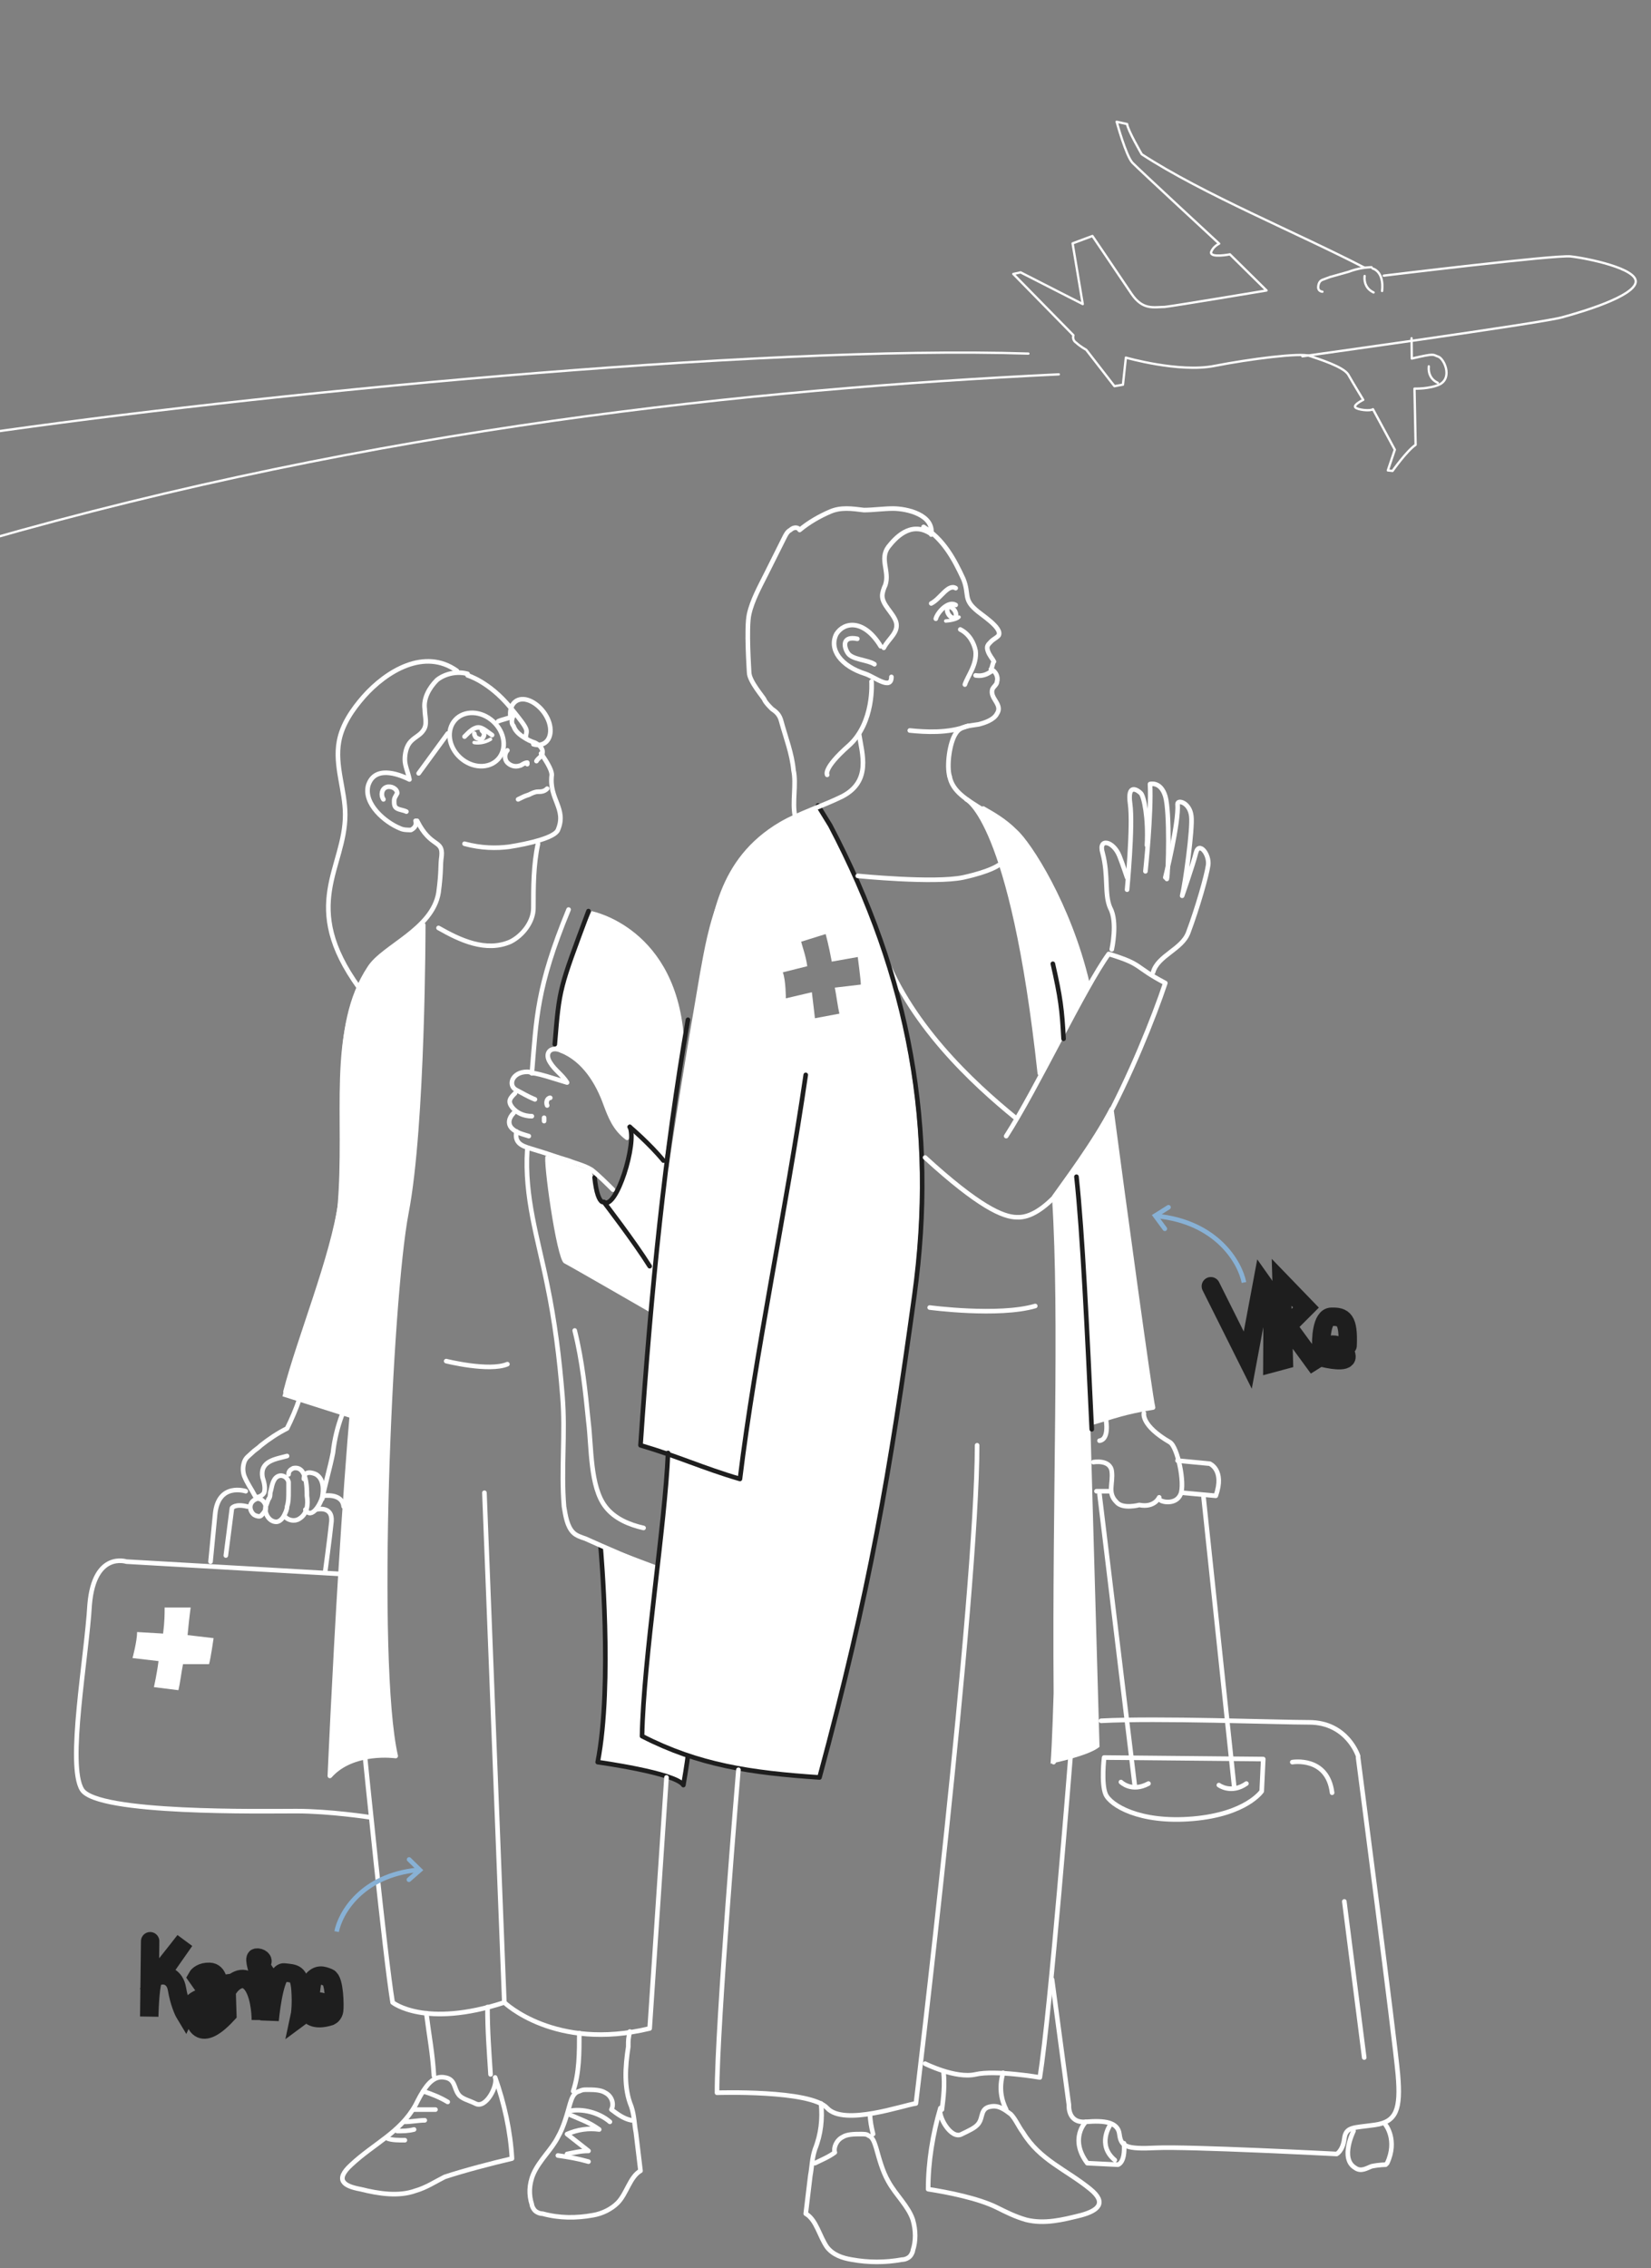 <svg width="359" height="493" viewBox="0 0 359 493" fill="none" xmlns="http://www.w3.org/2000/svg">
<rect x="0" y="0" width="359" height="493" fill="#808080" stroke="none"/>
<g id="[export] illustration_4">
<g id="Vika and Karina Arrive">
<g id="Group 381">
<path id="Vector" d="M130.607 335.714C130.607 335.714 133.416 366.144 130.089 383.112C130.089 383.112 147.057 385.441 148.72 388.102L149.718 381.448C146.391 380.45 143.397 379.119 140.07 377.123C140.403 367.142 141.676 353.675 143.007 340.367L130.607 335.714Z" fill="white"/>
<path id="Vector_2" d="M141.268 285.208L142.288 276.049L130.289 260.255L128.626 254.599C128.626 254.599 119.31 250.94 118.645 251.272C117.979 251.605 120.974 273.563 122.637 274.562C123.968 275.227 141.268 285.208 141.268 285.208Z" fill="white"/>
<path id="Vector_3" d="M91.694 201.367C91.694 201.367 91.694 244.951 88.034 263.915C84.374 282.879 81.047 361.73 85.705 382.025C85.705 382.025 76.39 380.694 71.399 386.35L76.057 308.165L61.418 303.507C64.412 291.862 71.732 274.229 73.395 262.252C75.059 242.622 71.066 224.324 79.717 211.348C81.713 208.021 88.034 205.027 92.027 200.702L91.694 201.367Z" fill="white"/>
<path id="Vector_4" d="M128.626 198.04C128.626 198.04 147.443 201.597 148.774 226.549L144.263 253.601L137.233 247.608C137.233 247.608 135.817 247.21 133.82 244.548C131.824 242.219 130.585 234.241 125.28 230.203C121.931 228.496 120.572 227.778 120.572 227.778C120.572 227.778 120.633 225.454 121.216 221.303C121.907 216.375 123.48 208.775 128.626 198.04Z" fill="white"/>
<path id="Vector_5" d="M120.64 226.985C121.638 214.675 121.638 215.007 127.96 198.04" stroke="#1E1E1E" stroke-miterlimit="10" stroke-linecap="round" stroke-linejoin="round"/>
<path id="Vector_6" d="M130.607 336.348C130.607 336.348 133.29 366.055 129.963 383.022C129.963 383.022 146.931 385.351 148.594 388.013C148.594 388.013 149.542 382.459 149.542 381.793" stroke="#1E1E1E" stroke-miterlimit="10" stroke-linecap="round" stroke-linejoin="round"/>
<g id="Group">
<path id="Vector_7" d="M146.591 255.931C144.262 251.273 137.608 245.284 137.608 245.284C137.608 245.284 137.43 248.329 136.051 254.24C134.672 260.15 132.285 261.92 132.285 261.92C132.285 261.92 141.268 273.897 143.597 278.555L146.591 255.931Z" fill="white"/>
</g>
<g id="Group_2">
<path id="Vector_8" d="M250.729 305.837C250.396 303.175 244.075 259.258 241.746 241.625L241.413 240.627C237.421 248.279 231.1 256.597 228.771 259.924V260.589C230.434 286.54 228.771 324.801 229.103 368.052C229.103 368.052 228.771 379.364 228.438 383.356C228.438 383.356 236.756 381.693 239.084 379.697L237.088 309.496C242.079 307.833 244.74 306.835 250.729 305.837Z" fill="white"/>
<path id="Vector_9" d="M225.776 233.307L225.833 234.417L236.822 214.159L236.298 212.851C232.306 195.883 223.779 183.402 220.785 180.74C216.793 177.413 210.471 174.086 210.139 173.753C210.804 174.086 220.12 180.075 225.776 233.307Z" fill="white"/>
</g>
<path id="Vector_10" d="M180.195 179.409L177.866 175.083C175.204 176.414 172.21 177.412 169.881 178.743C156.24 186.728 153.911 202.365 152.248 211.348C146.259 246.282 141.601 274.562 138.939 314.153L144.928 315.484C144.263 331.454 139.605 360.066 139.272 377.034C151.582 383.355 162.894 385.019 177.866 386.017C188.845 345.427 193.17 319.809 198.493 281.216C203.151 245.284 197.495 212.346 180.195 179.409ZM182.524 220.331L177.2 221.329C177.2 221.329 176.868 218.335 176.535 215.673L170.879 217.004C170.879 217.004 170.879 213.012 170.214 211.348L175.537 210.017C175.204 207.688 174.539 206.025 174.206 204.694L179.529 203.031C179.529 203.031 180.195 205.359 180.86 209.019L186.516 208.021C186.516 208.021 187.181 213.012 187.181 214.01L181.525 214.675C181.858 216.339 182.191 219 182.524 220.331Z" fill="white"/>
<path id="Vector_11" d="M114.653 249.941C113.987 260.255 116.982 269.238 118.978 279.219C120.641 287.204 121.639 295.189 122.305 303.507C122.97 311.491 121.972 319.476 122.638 327.461C122.97 329.457 123.303 331.786 124.634 333.117C125.299 333.783 126.297 334.115 127.295 334.448C130.955 336.111 138.607 339.438 142.267 340.769" stroke="white" stroke-miterlimit="10" stroke-linecap="round" stroke-linejoin="round"/>
<path id="Vector_12" d="M123.635 197.708C116.648 214.676 116.648 221.33 115.65 233.307" stroke="white" stroke-miterlimit="10" stroke-linecap="round" stroke-linejoin="round"/>
<path id="Vector_13" d="M124.967 289.201C126.63 295.855 127.296 302.509 127.961 309.163C128.627 314.486 128.294 323.136 131.621 327.462C133.617 330.123 136.944 331.454 139.938 332.119" stroke="white" stroke-miterlimit="10" stroke-linecap="round" stroke-linejoin="round"/>
<g id="Group_3">
<path id="Vector_14" d="M62.415 316.482C60.086 317.148 56.427 317.48 57.092 321.14C57.425 322.138 57.758 323.469 57.425 324.467C57.092 325.132 55.761 325.798 55.428 325.132C54.763 323.802 53.765 322.471 53.1 320.807C52.767 319.809 52.767 318.811 53.1 317.813C53.432 316.815 54.098 316.482 54.763 315.817C55.428 315.151 56.094 314.819 56.759 314.153C58.423 312.822 60.419 311.492 62.415 310.493C63.413 308.497 64.412 306.168 65.077 304.172" stroke="white" stroke-miterlimit="10" stroke-linecap="round" stroke-linejoin="round"/>
<path id="Vector_15" d="M58.424 325.798C58.091 326.464 58.091 326.796 57.759 327.462C57.426 328.792 58.424 330.789 60.087 330.789C60.753 330.789 61.418 330.123 61.751 329.458C62.084 328.792 62.416 328.127 62.416 327.462C62.749 326.464 62.749 325.465 62.749 324.135C62.749 323.469 62.749 322.804 62.749 322.138C62.416 320.808 60.753 320.142 59.755 321.473C59.089 322.471 59.089 323.469 58.757 324.467C58.757 324.8 58.757 325.465 58.424 325.798Z" stroke="white" stroke-miterlimit="10" stroke-linecap="round" stroke-linejoin="round"/>
<path id="Vector_16" d="M62.082 329.79C62.747 330.455 64.078 330.788 65.076 330.123C66.74 329.125 67.073 327.128 66.74 325.132C66.74 323.469 66.74 318.478 63.745 319.143C63.08 319.476 62.747 319.809 62.747 320.474" stroke="white" stroke-miterlimit="10" stroke-linecap="round" stroke-linejoin="round"/>
<path id="Vector_17" d="M66.407 328.127C67.738 330.456 69.734 326.796 70.067 325.466C70.399 323.802 70.399 321.473 68.736 320.475C68.07 320.142 66.074 319.477 66.074 321.473" stroke="white" stroke-miterlimit="10" stroke-linecap="round" stroke-linejoin="round"/>
<path id="Vector_18" d="M70.066 325.798C70.732 322.471 71.73 319.144 72.395 315.817C72.728 312.823 73.393 310.161 74.391 307.5" stroke="white" stroke-miterlimit="10" stroke-linecap="round" stroke-linejoin="round"/>
<path id="Vector_19" d="M55.095 329.125C55.428 329.458 56.426 329.79 56.759 329.458C57.091 329.125 57.424 328.792 57.757 328.127C58.09 326.796 56.759 325.465 55.761 325.798C54.097 326.463 54.097 328.127 55.095 329.125Z" stroke="white" stroke-miterlimit="10" stroke-linecap="round" stroke-linejoin="round"/>
</g>
<path id="Vector_20" d="M202.486 116.195C203.151 111.87 197.163 110.539 194.168 110.539C192.172 110.539 189.843 110.872 187.847 110.872C185.185 110.539 182.857 110.207 180.528 111.205C178.199 112.203 175.87 113.534 173.874 115.197C173.541 114.532 172.543 114.532 171.877 115.197C171.212 115.53 170.879 116.195 170.547 116.861C169.216 119.522 167.885 122.184 166.554 124.846C165.223 127.507 163.56 130.501 162.894 133.496C162.229 136.49 162.894 145.806 162.894 146.139C162.894 148.135 166.221 151.794 166.221 152.127C166.554 152.793 167.22 153.458 167.885 154.123C168.883 154.789 169.548 155.454 169.881 156.785C170.879 160.445 172.21 163.772 172.543 167.431C173.208 170.426 172.21 174.418 172.875 177.413" stroke="white" stroke-miterlimit="10" stroke-linecap="round" stroke-linejoin="round"/>
<path id="Vector_21" d="M206.478 168.762C205.813 166.433 206.478 161.443 207.809 159.447C208.807 157.783 210.803 157.783 212.8 157.45C214.13 157.118 216.127 156.452 216.792 155.121C218.123 153.125 215.128 151.794 215.794 149.798C216.127 149.133 216.792 148.8 216.792 148.135C217.125 147.137 216.459 145.806 215.461 145.473C215.794 145.14 215.794 144.142 216.127 143.81C215.794 143.144 215.128 142.479 214.796 141.481C214.463 140.483 214.796 140.15 215.461 139.484C216.127 138.819 216.459 138.819 217.125 138.154C218.123 136.49 213.132 133.496 212.134 132.498C209.473 130.169 210.803 129.171 209.473 125.844C207.476 121.519 205.147 117.193 200.822 114.532" stroke="white" stroke-miterlimit="10" stroke-linecap="round" stroke-linejoin="round"/>
<path id="Vector_22" d="M202.486 131.167C204.482 130.169 206.146 126.842 207.809 127.84" stroke="white" stroke-miterlimit="10" stroke-linecap="round" stroke-linejoin="round"/>
<path id="Vector_23" d="M191.506 140.482C187.846 134.493 183.521 135.159 181.858 137.82C180.194 141.147 182.856 144.807 188.179 146.471C190.175 147.136 193.835 150.13 193.835 147.136" stroke="white" stroke-miterlimit="10" stroke-linecap="round" stroke-linejoin="round"/>
<path id="Vector_24" d="M186.415 138.856C183.15 138.165 183.405 140.529 184.367 141.972C185.329 143.415 188.697 143.415 190.14 144.377" stroke="white" stroke-miterlimit="10" stroke-linecap="round" stroke-linejoin="round"/>
<path id="Vector_25" d="M208.807 136.823C210.803 137.821 211.801 139.817 212.134 141.481C212.466 144.475 210.47 146.804 209.805 148.8" stroke="white" stroke-miterlimit="10" stroke-linecap="round" stroke-linejoin="round"/>
<path id="Vector_26" d="M203.485 134.494C203.818 133.163 206.146 130.501 207.81 131.5" stroke="white" stroke-miterlimit="10" stroke-linecap="round" stroke-linejoin="round"/>
<path id="Vector_27" d="M212.133 146.804C214.13 147.136 215.128 146.138 215.793 145.805" stroke="white" stroke-miterlimit="10" stroke-linecap="round" stroke-linejoin="round"/>
<path id="Vector_28" d="M202.155 115.862C197.829 113.201 194.502 117.193 193.172 118.857C191.175 121.518 193.504 124.18 192.506 127.174C192.174 127.84 191.841 128.838 191.841 129.503C191.841 131.499 194.17 133.163 194.835 135.159C195.501 137.488 193.172 138.819 192.174 140.815" stroke="white" stroke-miterlimit="10" stroke-linecap="round" stroke-linejoin="round"/>
<path id="Vector_29" d="M207.636 134.24C207.999 134.007 207.972 133.316 207.576 132.698C207.179 132.079 206.563 131.766 206.199 131.999C205.836 132.232 205.863 132.923 206.259 133.542C206.656 134.16 207.272 134.473 207.636 134.24Z" stroke="white" stroke-miterlimit="10" stroke-linecap="round" stroke-linejoin="round"/>
<path id="Vector_30" d="M197.828 158.781C201.155 159.114 206.145 159.447 210.47 157.783" stroke="white" stroke-miterlimit="10" stroke-linecap="round" stroke-linejoin="round"/>
<path id="Vector_31" d="M191.507 205.36C197.163 222.328 211.802 235.636 220.785 242.956" stroke="white" stroke-miterlimit="10" stroke-linecap="round" stroke-linejoin="round"/>
<path id="Vector_32" d="M117.646 163.772C118.312 164.77 119.975 167.099 119.975 168.43C119.31 173.753 123.302 175.75 121.306 180.407C120.641 182.071 114.985 183.402 110.66 184.067C107.998 184.4 104.671 184.4 101.011 183.402" stroke="white" stroke-miterlimit="10" stroke-linecap="round" stroke-linejoin="round"/>
<path id="Vector_33" d="M101.677 146.804C101.677 146.804 106.335 148.135 110.993 153.791C115.651 159.447 114.32 158.449 114.32 160.445" stroke="white" stroke-miterlimit="10" stroke-linecap="round" stroke-linejoin="round"/>
<path id="Vector_34" d="M104.8 158.805C105.132 159.138 105.465 159.471 105.132 160.136C104.8 160.802 104.467 160.802 103.801 160.469C103.469 160.469 103.136 159.804 103.136 159.471" stroke="white" stroke-miterlimit="10" stroke-linecap="round" stroke-linejoin="round"/>
<path id="Vector_35" d="M107 159.779C106.002 159.113 105.004 158.115 104.006 158.115C103.007 158.115 102.009 159.113 101.344 159.779L101.011 160.111" stroke="white" stroke-miterlimit="10" stroke-linecap="round" stroke-linejoin="round"/>
<path id="Vector_36" d="M111.992 155.121C111.326 155.786 110.994 157.117 111.659 157.783C111.992 158.781 112.657 159.446 113.655 160.112C114.653 160.777 115.319 161.11 116.317 161.442C116.982 161.775 117.98 162.441 117.98 163.439C117.98 164.437 116.982 164.769 116.65 165.435" stroke="white" stroke-miterlimit="10" stroke-linecap="round" stroke-linejoin="round"/>
<path id="Vector_37" d="M101.674 146.471C99.345 145.806 96.683 146.471 95.02 147.802C93.356 149.466 92.025 151.795 92.358 154.123C92.358 155.787 93.023 157.45 92.025 158.781C91.36 159.779 90.362 160.112 89.364 161.11C88.366 162.108 88.033 163.772 88.033 165.103C88.033 166.433 88.698 167.764 89.031 169.428C86.369 168.097 81.379 166.433 80.048 170.759C79.05 174.751 83.708 178.743 87.035 180.074C87.7 180.407 88.698 180.407 89.364 180.407C90.029 180.074 90.695 179.409 90.362 178.411" stroke="white" stroke-miterlimit="10" stroke-linecap="round" stroke-linejoin="round"/>
<path id="Vector_38" d="M114.652 166.1V165.767C113.986 165.767 113.321 166.433 112.988 166.433C111.99 166.765 110.992 166.433 110.327 165.767C109.661 165.102 109.661 163.771 110.327 163.106" stroke="white" stroke-miterlimit="10" stroke-linecap="round" stroke-linejoin="round"/>
<path id="Vector_39" d="M90.696 178.411C93.69 184.399 96.352 182.403 96.019 186.063C95.686 188.392 96.019 189.057 95.354 194.048C94.023 202.033 83.376 205.692 80.382 210.35C71.732 223.326 75.724 241.624 74.061 261.254C72.397 273.231 65.078 290.864 62.084 302.509L76.722 307.167" stroke="white" stroke-miterlimit="10" stroke-linecap="round" stroke-linejoin="round"/>
<path id="Vector_40" d="M116.981 183.401C115.983 188.059 115.983 192.717 115.983 197.374C115.983 200.369 113.654 203.363 110.993 204.694C105.669 207.023 100.013 204.361 95.356 201.7" stroke="white" stroke-miterlimit="10" stroke-linecap="round" stroke-linejoin="round"/>
<path id="Vector_41" d="M112.657 173.752C113.988 173.087 113.988 173.087 114.986 172.754C115.651 172.422 116.316 172.089 116.982 172.089C117.647 172.089 118.313 172.089 118.978 171.424" stroke="white" stroke-miterlimit="10" stroke-linecap="round" stroke-linejoin="round"/>
<path id="Vector_42" d="M108.308 165.013C110.293 162.845 109.815 159.176 107.241 156.818C104.666 154.461 100.969 154.307 98.984 156.475C96.999 158.643 97.476 162.312 100.051 164.67C102.626 167.028 106.323 167.181 108.308 165.013Z" stroke="white" stroke-miterlimit="10" stroke-linecap="round" stroke-linejoin="round"/>
<path id="Vector_43" d="M110.993 155.787C110.66 153.125 112.324 151.462 114.653 152.127C116.982 152.793 119.311 155.454 119.643 158.116C119.976 160.777 118.313 162.441 115.984 161.776" stroke="white" stroke-miterlimit="10" stroke-linecap="round" stroke-linejoin="round"/>
<path id="Vector_44" d="M83.376 173.753C82.711 172.754 83.043 171.424 84.041 171.091C85.04 170.758 86.37 171.424 86.37 172.422C86.038 173.087 85.705 173.42 85.705 174.085C85.705 174.751 85.705 175.416 86.37 175.749C87.036 176.081 87.701 176.081 88.367 176.414" stroke="white" stroke-miterlimit="10" stroke-linecap="round" stroke-linejoin="round"/>
<path id="Vector_45" d="M108.332 156.785C108.997 156.452 110.66 156.119 111.326 155.787" stroke="white" stroke-miterlimit="10" stroke-linecap="round" stroke-linejoin="round"/>
<path id="Vector_46" d="M99.346 145.805C92.359 140.815 84.041 145.805 79.051 151.461C76.722 154.123 74.393 157.45 73.727 161.11C72.729 166.433 75.058 171.756 75.058 177.079C75.058 188.724 65.077 196.709 78.053 214.675" stroke="white" stroke-miterlimit="10" stroke-linecap="round" stroke-linejoin="round"/>
<path id="Vector_47" d="M119.643 238.63C118.978 238.63 118.645 239.629 118.978 240.294" stroke="white" stroke-miterlimit="10" stroke-linecap="round" stroke-linejoin="round"/>
<path id="Vector_48" d="M118.313 242.955C118.313 243.287 118.313 243.62 118.313 243.62C118.313 243.953 118.313 242.955 118.313 242.955Z" stroke="white" stroke-miterlimit="10" stroke-linecap="round" stroke-linejoin="round"/>
<path id="Vector_49" d="M130.955 261.254C130.289 260.921 129.624 259.257 129.291 255.93" stroke="#1E1E1E" stroke-miterlimit="10" stroke-linecap="round" stroke-linejoin="round"/>
<path id="Vector_50" d="M218.123 450.562C217.125 453.889 217.79 456.55 218.789 458.546" stroke="white" stroke-miterlimit="10" stroke-linecap="round" stroke-linejoin="round"/>
<path id="Vector_51" d="M205.148 450.229C205.481 453.223 205.148 455.884 204.815 458.546" stroke="white" stroke-miterlimit="10" stroke-linecap="round" stroke-linejoin="round"/>
<path id="Vector_52" d="M201.821 475.847C201.821 469.858 202.819 463.87 204.482 458.214C203.817 459.877 206.811 465.201 209.14 463.87C210.471 463.204 212.135 462.539 212.8 461.541C213.798 460.21 213.133 458.214 215.462 457.881C217.125 457.548 218.456 458.547 219.787 459.545C220.785 460.543 221.45 462.206 222.448 463.537C226.108 469.526 231.764 471.522 237.087 475.847C240.747 478.841 238.751 480.505 235.091 481.503C231.099 482.501 227.106 483.499 223.114 482.501C220.785 481.836 218.789 480.838 216.792 479.84C212.8 477.843 206.146 476.513 201.821 475.847Z" stroke="white" stroke-miterlimit="10" stroke-linecap="round" stroke-linejoin="round"/>
<path id="Vector_53" d="M189.177 459.544C189.177 460.875 189.51 462.539 189.843 463.87" stroke="white" stroke-miterlimit="10" stroke-linecap="round" stroke-linejoin="round"/>
<path id="Vector_54" d="M178.532 457.216C178.864 460.543 178.532 463.87 177.201 467.197C176.535 469.193 176.535 471.189 176.203 472.853C175.87 475.515 175.537 478.509 175.205 481.17C177.534 482.501 178.199 486.161 179.862 488.49C181.193 490.153 183.189 490.819 185.186 491.152C188.845 491.817 192.505 491.817 196.165 491.152C196.83 491.152 197.496 490.819 197.828 490.486C198.161 490.153 198.494 489.488 198.494 489.155C199.159 487.159 199.159 484.83 198.494 482.501C197.496 479.507 194.834 477.178 193.171 474.184C191.84 471.855 191.174 469.193 190.509 466.864C190.176 465.866 189.844 464.535 188.845 464.203C188.513 463.87 187.847 463.87 187.182 463.87C185.851 463.87 184.188 463.87 183.189 464.535C181.859 465.201 181.193 466.864 181.526 467.862C180.195 468.86 178.532 469.526 177.201 470.191" stroke="white" stroke-miterlimit="10" stroke-linecap="round" stroke-linejoin="round"/>
<path id="Vector_55" d="M92.694 437.586C93.36 442.909 94.025 445.903 94.358 451.227" stroke="white" stroke-miterlimit="10" stroke-linecap="round" stroke-linejoin="round"/>
<path id="Vector_56" d="M106.001 436.255C106.001 441.578 106.334 445.571 106.667 450.894" stroke="white" stroke-miterlimit="10" stroke-linecap="round" stroke-linejoin="round"/>
<path id="Vector_57" d="M111.323 469.193C110.99 463.204 109.659 457.216 107.663 451.56C108.328 453.223 105.667 458.546 103.338 457.216C102.007 456.55 100.344 456.217 99.678 455.219C98.68 453.889 99.013 451.892 96.684 451.56C95.02 451.227 93.689 452.225 92.691 453.556C91.693 454.887 91.028 456.217 90.362 457.548C87.035 463.537 81.379 465.866 76.389 470.524C72.729 473.851 74.725 475.182 78.385 475.847C82.378 476.845 86.703 477.51 90.362 476.18C92.691 475.514 94.688 474.183 96.684 473.185C100.676 471.854 106.998 470.191 111.323 469.193Z" stroke="white" stroke-miterlimit="10" stroke-linecap="round" stroke-linejoin="round"/>
<path id="Vector_58" d="M84.376 464.868C85.375 465.2 86.705 465.2 88.036 465.2" stroke="white" stroke-miterlimit="10" stroke-linecap="round" stroke-linejoin="round"/>
<path id="Vector_59" d="M86.374 463.204C87.704 463.204 88.703 463.204 90.033 462.872" stroke="white" stroke-miterlimit="10" stroke-linecap="round" stroke-linejoin="round"/>
<path id="Vector_60" d="M88.037 461.208C89.367 461.208 91.031 460.875 92.362 460.875" stroke="white" stroke-miterlimit="10" stroke-linecap="round" stroke-linejoin="round"/>
<path id="Vector_61" d="M90.033 458.546C91.696 458.546 93.027 458.546 94.691 458.546" stroke="white" stroke-miterlimit="10" stroke-linecap="round" stroke-linejoin="round"/>
<path id="Vector_62" d="M92.029 454.554C94.025 455.22 95.689 455.885 97.353 456.883" stroke="white" stroke-miterlimit="10" stroke-linecap="round" stroke-linejoin="round"/>
<path id="Vector_63" d="M125.964 441.911C125.964 446.236 125.964 450.561 124.633 454.554" stroke="white" stroke-miterlimit="10" stroke-linecap="round" stroke-linejoin="round"/>
<path id="Vector_64" d="M136.944 441.579C136.612 443.242 136.612 443.242 136.612 444.906C135.946 449.231 135.613 453.889 137.277 457.881C137.942 459.878 137.942 461.874 138.275 463.537C138.608 466.199 138.94 469.193 139.273 471.855C136.944 473.186 136.279 476.845 134.283 478.842C132.952 480.172 130.956 481.17 128.959 481.503C125.3 482.169 121.64 482.169 117.98 481.171C117.315 481.171 116.649 480.838 116.317 480.505C115.984 480.172 115.651 479.507 115.651 479.174C114.986 477.178 114.986 474.849 115.984 472.52C117.315 469.526 119.976 467.197 121.307 464.535C122.638 462.206 123.303 459.545 123.969 457.216C124.302 456.218 124.634 454.887 125.965 454.554C126.63 454.222 126.963 454.222 127.629 454.222C128.959 454.222 130.623 454.222 131.621 454.887C132.952 455.552 133.617 457.216 132.952 458.547C134.283 459.545 135.613 460.543 137.277 460.876" stroke="white" stroke-miterlimit="10" stroke-linecap="round" stroke-linejoin="round"/>
<path id="Vector_65" d="M123.636 458.88C126.63 458.214 130.29 459.212 132.619 461.209" stroke="white" stroke-miterlimit="10" stroke-linecap="round" stroke-linejoin="round"/>
<path id="Vector_66" d="M121.307 468.527C123.636 468.86 125.632 469.193 127.961 469.858" stroke="white" stroke-miterlimit="10" stroke-linecap="round" stroke-linejoin="round"/>
<path id="Vector_67" d="M123.303 468.195C124.967 467.862 126.298 467.529 127.961 467.529C126.298 466.198 124.967 465.2 123.303 463.87C125.632 462.871 127.961 462.539 130.29 462.871C127.961 461.208 126.63 460.875 123.636 459.544" stroke="white" stroke-miterlimit="10" stroke-linecap="round" stroke-linejoin="round"/>
<path id="Vector_68" d="M189.511 148.135C189.511 148.135 190.177 157.117 184.521 162.108C178.865 167.099 179.863 168.429 179.863 168.429" stroke="white" stroke-miterlimit="10" stroke-linecap="round" stroke-linejoin="round"/>
<path id="Vector_69" d="M145.261 315.817C144.596 331.786 139.938 360.399 139.605 377.367C151.915 383.688 163.227 385.352 178.199 386.35C189.178 345.76 193.503 320.142 198.827 281.548C203.817 245.284 197.828 212.346 180.528 179.409L177.866 175.083" stroke="#1E1E1E" stroke-miterlimit="10" stroke-linecap="round" stroke-linejoin="round"/>
<path id="Vector_70" d="M213.797 175.749C216.126 177.08 218.455 178.411 220.784 180.74C223.778 183.401 232.429 196.709 236.421 213.677" stroke="white" stroke-miterlimit="10" stroke-linecap="round" stroke-linejoin="round"/>
<path id="Vector_71" d="M206.479 168.762C207.144 172.089 210.138 173.753 213.798 176.082" stroke="white" stroke-miterlimit="10" stroke-linecap="round" stroke-linejoin="round"/>
<path id="Vector_72" d="M150.917 224.323C151.915 219.333 152.58 214.675 153.578 209.684C155.242 200.369 156.24 187.06 169.881 179.076C173.873 176.747 179.196 175.083 183.189 173.087C189.51 169.76 187.461 163.883 186.795 159.557" stroke="white" stroke-miterlimit="10" stroke-linecap="round" stroke-linejoin="round"/>
<path id="Vector_73" d="M175.205 233.639C170.88 263.249 164.226 294.191 160.899 321.472C152.914 319.144 147.258 316.482 139.273 314.153C141.602 279.885 144.596 250.607 149.587 221.662" stroke="#1E1E1E" stroke-miterlimit="10" stroke-linecap="round" stroke-linejoin="round"/>
<path id="Vector_74" d="M210.139 173.753C210.139 173.753 220.12 178.079 226.108 233.307" stroke="white" stroke-miterlimit="10" stroke-linecap="round" stroke-linejoin="round"/>
<path id="Vector_75" d="M186.516 190.388C186.516 190.388 203.151 192.051 209.472 190.72C215.461 189.39 217.124 188.059 217.124 188.059" stroke="white" stroke-miterlimit="10" stroke-linecap="round" stroke-linejoin="round"/>
<path id="Vector_76" d="M160.566 384.687C160.566 384.687 155.908 439.915 155.908 454.887C155.908 454.887 176.203 454.221 179.862 458.214C183.522 462.206 196.497 457.548 199.159 457.216C199.159 457.216 212.467 347.091 212.467 314.154" stroke="white" stroke-miterlimit="10" stroke-linecap="round" stroke-linejoin="round"/>
<path id="Vector_77" d="M232.763 382.025C232.763 382.025 228.437 436.921 226.108 451.56C226.108 451.56 216.46 449.896 212.135 450.894C207.81 451.892 201.156 448.565 201.156 448.565" stroke="white" stroke-miterlimit="10" stroke-linecap="round" stroke-linejoin="round"/>
<path id="Vector_78" d="M45.449 361.729C45.781 360.731 46.447 356.073 46.447 356.073L40.791 355.408C41.123 351.748 41.456 349.419 41.456 349.419H35.8C35.8 350.75 35.8 352.414 35.468 355.075L29.812 354.743C29.812 356.739 28.814 360.399 28.814 360.399L34.469 361.064C34.137 363.726 33.471 366.72 33.471 366.72L38.795 367.385C39.127 366.055 39.46 363.393 39.793 361.729H45.449Z" fill="white"/>
<path id="Vector_79" d="M274.684 382.358L274.351 389.344C274.351 389.344 271.024 394.335 259.379 395.333C247.735 396.331 241.413 392.339 240.415 390.01C239.417 387.681 240.083 382.025 240.083 382.025L274.684 382.358Z" stroke="white" stroke-miterlimit="10" stroke-linecap="round" stroke-linejoin="round"/>
<path id="Vector_80" d="M241.413 324.135H238.419" stroke="white" stroke-miterlimit="10" stroke-linecap="round" stroke-linejoin="round"/>
<path id="Vector_81" d="M256.051 317.48L263.038 318.146C263.038 318.146 266.365 319.476 264.369 325.132L257.049 324.467" stroke="white" stroke-miterlimit="10" stroke-linecap="round" stroke-linejoin="round"/>
<path id="Vector_82" d="M228.769 430.267C231.098 447.567 232.429 457.548 232.429 457.548C232.429 457.548 232.096 461.541 236.088 461.208C240.081 460.875 243.075 461.208 243.408 463.87C243.741 466.531 244.739 467.197 251.393 466.864C258.38 466.531 290.652 468.195 290.652 468.195C290.652 468.195 291.983 467.529 292.315 464.868C292.648 462.206 294.311 462.539 298.969 461.874C303.627 461.208 304.625 458.547 303.96 450.894C303.294 443.242 295.642 384.687 295.31 382.025" stroke="white" stroke-miterlimit="10" stroke-linecap="round" stroke-linejoin="round"/>
<path id="Vector_83" d="M281.004 383.023C281.004 383.023 288.657 381.692 289.655 389.677" stroke="white" stroke-miterlimit="10" stroke-linecap="round" stroke-linejoin="round"/>
<path id="Vector_84" d="M295.31 381.692C295.31 381.692 292.981 374.372 284.664 374.372C277.677 374.372 251.726 373.374 239.416 374.04" stroke="white" stroke-miterlimit="10" stroke-linecap="round" stroke-linejoin="round"/>
<path id="Vector_85" d="M268.363 388.346L261.708 325.465" stroke="white" stroke-miterlimit="10" stroke-linecap="round" stroke-linejoin="round"/>
<path id="Vector_86" d="M246.736 388.013L239.083 324.8" stroke="white" stroke-miterlimit="10" stroke-linecap="round" stroke-linejoin="round"/>
<path id="Vector_87" d="M292.315 413.299L296.641 447.234" stroke="white" stroke-miterlimit="10" stroke-linecap="round" stroke-linejoin="round"/>
<path id="Vector_88" d="M248.732 307.167C248.732 307.167 248.067 309.828 254.388 313.488C256.051 314.486 257.715 322.471 256.717 324.8C255.719 327.129 252.724 326.463 252.392 326.131" stroke="white" stroke-miterlimit="10" stroke-linecap="round" stroke-linejoin="round"/>
<path id="Vector_89" d="M240.414 308.165C240.414 308.165 241.412 312.822 239.083 313.155" stroke="white" stroke-miterlimit="10" stroke-linecap="round" stroke-linejoin="round"/>
<path id="Vector_90" d="M237.752 317.812C237.752 317.812 241.412 317.147 241.745 319.809C242.078 322.47 240.747 324.467 242.743 326.463C244.074 328.126 247.734 327.128 247.734 327.128C251.061 327.794 252.059 325.465 252.059 325.465" stroke="white" stroke-miterlimit="10" stroke-linecap="round" stroke-linejoin="round"/>
<path id="Vector_91" d="M236.09 461.208C236.09 461.208 232.43 464.868 236.423 470.191L243.077 470.524C243.077 470.524 244.74 470.191 244.407 465.866" stroke="white" stroke-miterlimit="10" stroke-linecap="round" stroke-linejoin="round"/>
<path id="Vector_92" d="M294.312 463.204C294.312 463.204 291.318 469.193 294.645 471.189C295.976 472.187 297.307 471.189 298.305 470.856C299.968 470.523 301.299 470.523 301.299 470.523L301.632 470.191C303.961 465.2 301.299 461.873 301.299 461.873" stroke="white" stroke-miterlimit="10" stroke-linecap="round" stroke-linejoin="round"/>
<path id="Vector_93" d="M241.412 461.873C241.412 461.873 238.418 466.198 242.41 469.525" stroke="white" stroke-miterlimit="10" stroke-linecap="round" stroke-linejoin="round"/>
<g id="Group_4">
<path id="Vector_94" d="M245.073 193.383C245.073 193.383 246.404 179.409 245.739 174.751C245.073 170.094 247.402 171.757 248.068 172.423C248.733 173.088 249.731 177.746 249.398 183.734" stroke="white" stroke-miterlimit="10" stroke-linecap="round" stroke-linejoin="round"/>
<path id="Vector_95" d="M241.746 206.358C241.746 206.358 243.077 200.369 241.413 197.375C240.083 194.381 241.081 190.388 239.75 185.398C238.752 182.071 242.079 182.736 243.41 186.063C244.075 187.726 245.073 190.721 245.073 190.721" stroke="white" stroke-miterlimit="10" stroke-linecap="round" stroke-linejoin="round"/>
<path id="Vector_96" d="M249.067 189.39C249.067 189.39 250.398 176.747 250.065 170.426C250.065 170.426 252.394 169.76 253.392 173.087C254.39 176.414 254.057 189.722 253.725 191.053" stroke="white" stroke-miterlimit="10" stroke-linecap="round" stroke-linejoin="round"/>
<path id="Vector_97" d="M253.392 190.721C253.392 190.721 256.386 178.744 256.053 174.751C256.053 173.753 258.715 174.419 259.048 177.413C259.38 180.074 257.717 192.052 257.051 194.713C257.051 194.713 259.38 188.059 260.046 185.398C260.711 182.736 263.04 185.73 262.707 188.059C262.375 190.388 260.378 197.375 258.382 202.698C257.051 206.358 251.728 207.689 250.73 211.349" stroke="white" stroke-miterlimit="10" stroke-linecap="round" stroke-linejoin="round"/>
</g>
<path id="Vector_98" d="M243.74 387.348C243.74 387.348 246.069 389.677 249.729 387.681" stroke="white" stroke-miterlimit="10" stroke-linecap="round" stroke-linejoin="round"/>
<path id="Vector_99" d="M265.035 388.013C265.035 388.013 267.696 390.009 271.023 387.68" stroke="white" stroke-miterlimit="10" stroke-linecap="round" stroke-linejoin="round"/>
<path id="Vector_100" d="M92.026 201.034C92.026 201.034 92.026 244.618 88.367 263.582C84.707 282.546 81.38 361.397 86.038 381.692C86.038 381.692 76.722 380.361 71.731 386.017C71.731 386.017 75.391 300.512 80.049 278.221" stroke="white" stroke-miterlimit="10" stroke-linecap="round" stroke-linejoin="round"/>
<path id="Vector_101" d="M136.945 244.951C136.945 244.951 141.27 248.611 144.264 252.27" stroke="#1E1E1E" stroke-miterlimit="10" stroke-linecap="round" stroke-linejoin="round"/>
<path id="Vector_102" d="M131.288 261.253C131.288 261.253 137.942 269.903 141.269 275.227" stroke="#1E1E1E" stroke-miterlimit="10" stroke-linecap="round" stroke-linejoin="round"/>
<path id="Vector_103" d="M79.383 382.025C79.383 382.025 83.708 425.276 85.372 435.257C85.372 435.257 92.359 440.913 109.659 435.257C109.659 435.257 120.638 445.904 141.266 440.913L144.926 386.35" stroke="white" stroke-miterlimit="10" stroke-linecap="round" stroke-linejoin="round"/>
<path id="Vector_104" d="M97.019 295.855C97.019 295.855 106.335 298.184 110.328 296.52" stroke="white" stroke-miterlimit="10" stroke-linecap="round" stroke-linejoin="round"/>
<path id="Vector_105" d="M109.663 435.257L105.337 324.467" stroke="white" stroke-miterlimit="10" stroke-linecap="round" stroke-linejoin="round"/>
<path id="Vector_106" d="M91.031 168.097L97.352 159.447" stroke="white" stroke-miterlimit="10" stroke-linecap="round" stroke-linejoin="round"/>
<path id="Vector_107" d="M202.153 284.21C202.153 284.21 217.124 286.206 225.109 283.877" stroke="white" stroke-miterlimit="10" stroke-linecap="round" stroke-linejoin="round"/>
<path id="Vector_108" d="M53.432 324.134C53.432 324.134 47.443 322.138 46.778 329.125C46.112 336.112 45.78 339.439 45.78 339.439" stroke="white" stroke-miterlimit="10" stroke-linecap="round" stroke-linejoin="round"/>
<path id="Vector_109" d="M49.106 338.108L50.437 327.794C50.437 327.794 51.102 326.796 53.764 327.461" stroke="white" stroke-miterlimit="10" stroke-linecap="round" stroke-linejoin="round"/>
<path id="Vector_110" d="M68.738 328.127C68.738 328.127 72.397 327.129 72.065 330.789C71.732 334.116 70.734 341.435 70.734 341.435" stroke="white" stroke-miterlimit="10" stroke-linecap="round" stroke-linejoin="round"/>
<path id="Vector_111" d="M70.401 325.132C70.401 325.132 74.394 324.467 74.727 327.461" stroke="white" stroke-miterlimit="10" stroke-linecap="round" stroke-linejoin="round"/>
<path id="Vector_112" d="M73.728 342.1L27.482 339.438C27.482 339.438 20.495 337.109 19.497 348.754C18.831 360.398 14.506 383.688 17.833 389.011C21.16 394.334 57.092 393.669 64.412 393.669C71.731 393.669 80.382 395 80.382 395" stroke="white" stroke-miterlimit="10" stroke-linecap="round" stroke-linejoin="round"/>
<path id="Vector_113" d="M241.732 241.728C244.061 259.361 250.05 303.278 250.715 305.939C244.394 306.937 242.065 307.935 237.407 309.266" stroke="white" stroke-miterlimit="10" stroke-linecap="round" stroke-linejoin="round"/>
<path id="Vector_114" d="M218.789 246.947C225.443 236.634 235.757 214.675 241.08 207.356C248.732 209.685 246.403 210.017 253.39 213.677C248.4 228.649 232.763 265.246 221.118 264.581C218.124 264.581 212.8 262.252 201.156 251.605" stroke="white" stroke-miterlimit="10" stroke-linecap="round" stroke-linejoin="round"/>
<path id="Vector_115" d="M237.396 310.671C236.398 289.378 235.4 268.085 234.069 255.775" stroke="#1E1E1E" stroke-miterlimit="10" stroke-linecap="round" stroke-linejoin="round"/>
<path id="Vector_116" d="M229.435 260.256C231.098 286.207 229.435 324.468 229.767 367.719C229.767 367.719 229.435 379.031 229.102 383.023" stroke="white" stroke-miterlimit="10" stroke-linecap="round" stroke-linejoin="round"/>
<g id="Group_5">
<path id="Vector_117" d="M121.972 228.316C119.643 227.318 118.313 228.982 119.643 230.978C120.642 232.641 122.305 233.639 123.303 235.303C118.978 233.972 117.98 233.639 116.316 233.307C115.651 233.307 115.318 232.974 114.653 232.974C111.326 232.974 110.328 235.968 112.324 236.966C113.655 237.632 114.653 238.297 116.316 238.963" stroke="white" stroke-miterlimit="10" stroke-linecap="round" stroke-linejoin="round"/>
<path id="Vector_118" d="M136.347 247.313C133.686 245.317 132.687 242.656 131.689 239.994C130.026 235.336 127.032 230.346 122.041 228.349" stroke="white" stroke-miterlimit="10" stroke-linecap="round" stroke-linejoin="round"/>
<path id="Vector_119" d="M111.991 237.632C110.993 238.63 110.327 239.295 111.325 240.626C112.323 241.957 113.987 242.622 115.65 242.622" stroke="white" stroke-miterlimit="10" stroke-linecap="round" stroke-linejoin="round"/>
<path id="Vector_120" d="M111.658 241.957C110.66 242.955 110.327 244.286 111.325 245.284C112.323 246.282 113.987 246.615 114.985 246.948" stroke="white" stroke-miterlimit="10" stroke-linecap="round" stroke-linejoin="round"/>
<path id="Vector_121" d="M112.323 245.949C111.658 248.944 114.319 249.276 116.315 249.942C118.644 250.607 121.306 251.605 123.635 252.271C125.298 252.936 126.962 253.269 128.625 254.267C129.956 255.265 132.285 257.594 133.283 258.592" stroke="white" stroke-miterlimit="10" stroke-linecap="round" stroke-linejoin="round"/>
</g>
<path id="Vector_122" d="M136.944 244.951C138.608 248.278 133.95 263.25 131.288 261.253" stroke="#1E1E1E" stroke-miterlimit="10" stroke-linecap="round" stroke-linejoin="round"/>
<path id="Vector_123" d="M231.265 225.789C230.932 219.468 230.6 216.806 228.936 209.487" stroke="#1E1E1E" stroke-miterlimit="10" stroke-linecap="round" stroke-linejoin="round"/>
<path id="Vector 67" d="M205.647 134.981C206.381 134.941 207.987 134.717 208.531 134.14" stroke="white" stroke-width="0.75" stroke-linecap="round"/>
<path id="Vector 68" d="M103.093 161.395C103.678 161.526 105.212 161.57 106.66 160.687" stroke="white" stroke-width="0.75" stroke-linecap="round"/>
</g>
<g id="Group_6">
<g id="Group 597">
<path id="Vector_124" d="M283.194 77.451C283.194 77.451 334.753 70.296 339.557 68.999C344.361 67.701 355.076 64.448 355.663 61.401C356.249 58.355 344.832 56.091 341.501 55.733C338.171 55.375 300.886 59.918 300.886 59.918" stroke="white" stroke-width="0.5" stroke-miterlimit="10" stroke-linecap="round" stroke-linejoin="round"/>
<path id="Vector_125" d="M296.668 58.169C282.188 50.652 261.586 42.218 248.268 33.531C248.268 33.531 245.205 28.278 245.086 26.97L242.808 26.465C242.808 26.465 244.855 33.941 246.254 35.387C247.654 36.834 265.096 52.961 265.096 52.961C265.096 52.961 263.732 53.592 263.338 54.845C263.201 56.126 267.437 55.286 267.437 55.286L275.403 63.139C275.403 63.139 255.612 66.453 253.251 66.718C250.918 66.726 248.503 67.503 246.043 63.869C243.583 60.236 237.547 51.295 237.547 51.295L233.228 52.904L235.438 66.098L221.927 59.204L220.334 59.551L233.413 72.877C233.413 72.877 233.047 73.874 234.017 74.497C234.959 75.375 236.185 76.025 236.185 76.025L242.33 83.942L244.178 83.622L244.812 77.73C244.812 77.73 256.375 81.047 264.052 79.54C271.729 78.033 282.764 76.628 284.758 77.36C287.009 78.121 292.022 79.696 293.138 81.371C294.226 83.302 296.43 86.907 296.43 86.907C296.43 86.907 294.242 87.968 294.7 88.535C295.157 89.103 297.975 89.406 298.542 88.948L303.297 97.752L301.776 102.253L302.801 102.363C302.801 102.363 305.859 98.027 307.817 96.683L307.574 84.478C307.574 84.478 310.932 84.579 313.119 83.519C315.874 82.001 313.981 77.911 312.728 77.517C311.475 77.123 312.298 76.693 306.982 77.936L306.938 73.525" stroke="white" stroke-width="0.5" stroke-miterlimit="10" stroke-linecap="round" stroke-linejoin="round"/>
<path id="Vector_126" d="M298.46 58.362C298.46 58.362 300.995 58.893 300.526 63.248" stroke="white" stroke-width="0.5" stroke-miterlimit="10" stroke-linecap="round" stroke-linejoin="round"/>
<path id="Vector_127" d="M310.686 79.629C310.521 81.166 311.152 82.53 312.634 83.207" stroke="white" stroke-width="0.5" stroke-miterlimit="10" stroke-linecap="round" stroke-linejoin="round"/>
<path id="Vector_128" d="M296.731 59.989C296.566 61.526 297.197 62.89 298.679 63.568" stroke="white" stroke-width="0.5" stroke-miterlimit="10" stroke-linecap="round" stroke-linejoin="round"/>
<path id="Vector_129" d="M298.232 58.078C296.411 58.141 294.819 58.488 293.199 59.092C291.863 59.466 290.527 59.841 289.191 60.215C288.652 60.417 288.112 60.618 287.572 60.819C287.032 61.02 286.721 61.505 286.638 62.273C286.555 63.042 287.04 63.353 287.553 63.408" stroke="white" stroke-width="0.5" stroke-miterlimit="10" stroke-linecap="round" stroke-linejoin="round"/>
</g>
<path id="Vector_130" d="M230.23 81.37C163.555 84.602 81.977 92.936 -3.948 117.671" stroke="white" stroke-width="0.5" stroke-miterlimit="10" stroke-linecap="round" stroke-linejoin="round"/>
<path id="Vector_131" d="M223.619 76.86C164.743 74.936 53.582 85.838 -4.602 94.354" stroke="white" stroke-width="0.5" stroke-miterlimit="10" stroke-linecap="round" stroke-linejoin="round"/>
</g>
</g>
<g id="Comment Vika">
<g id="Vika">
<path d="M263.102 280.27L263.832 279.586L270.969 293.192L274.011 279.251L274.766 279.276L271.674 295.479L271.089 296.05L263.102 280.27Z" fill="#88B1D5"/>
<path d="M276.242 286.92C276.431 286.926 276.588 286.923 276.715 286.911C276.856 286.9 276.972 286.983 277.061 287.158C277.085 287.867 277.117 288.592 277.156 289.332C277.196 290.057 277.235 290.789 277.274 291.53C277.313 292.27 277.329 293.018 277.32 293.773C277.328 294.512 277.312 295.235 277.274 295.942C277.271 296.036 277.246 296.09 277.198 296.105C277.15 296.134 277.079 296.14 276.985 296.121C276.907 296.119 276.805 296.108 276.679 296.088C276.569 296.084 276.443 296.096 276.301 296.123L276.242 286.92ZM275.011 282.657C275.014 282.547 275.026 282.43 275.046 282.304C275.066 282.164 275.102 282.039 275.152 281.93C275.219 281.822 275.292 281.73 275.373 281.654C275.47 281.579 275.581 281.543 275.707 281.547C275.896 281.553 276.084 281.567 276.272 281.589C276.46 281.611 276.64 281.656 276.81 281.724C276.982 281.777 277.12 281.868 277.226 281.997C277.333 282.11 277.382 282.277 277.375 282.497C277.363 282.874 277.211 283.207 276.919 283.497C276.627 283.771 276.276 283.901 275.868 283.888C275.554 283.878 275.33 283.753 275.196 283.512C275.062 283.257 275.001 282.971 275.011 282.657ZM276.374 282.819C276.327 282.817 276.302 282.856 276.3 282.934C276.297 283.013 276.319 283.053 276.367 283.055C276.429 283.057 276.462 283.018 276.465 282.94C276.467 282.861 276.437 282.821 276.374 282.819Z" fill="#88B1D5"/>
<path d="M278.75 295.517C278.745 295.187 278.722 294.683 278.681 294.005C278.656 293.312 278.626 292.541 278.59 291.69C278.555 290.824 278.521 289.911 278.489 288.95C278.457 287.99 278.423 287.084 278.388 286.234C278.368 285.368 278.346 284.597 278.321 283.919C278.296 283.227 278.281 282.715 278.276 282.384C278.264 282.242 278.256 281.998 278.252 281.652C278.263 281.291 278.268 280.913 278.265 280.52C278.262 280.111 278.258 279.734 278.254 279.387C278.265 279.026 278.273 278.775 278.278 278.633C278.498 278.64 278.693 278.694 278.863 278.793C279.033 278.878 279.17 279.024 279.273 279.231C279.294 279.562 279.31 280.035 279.322 280.648C279.35 281.247 279.375 281.94 279.397 282.727C279.419 283.514 279.439 284.356 279.457 285.253C279.492 286.151 279.518 287.041 279.537 287.922C279.587 287.845 279.636 287.776 279.685 287.714C279.734 287.653 279.767 287.615 279.783 287.6C279.962 287.417 280.173 287.203 280.417 286.959C280.661 286.715 280.913 286.464 281.173 286.205C281.448 285.946 281.716 285.695 281.975 285.452C282.251 285.194 282.494 284.965 282.705 284.768C282.932 284.555 283.119 284.388 283.264 284.267C283.409 284.145 283.498 284.085 283.529 284.086L284.411 284.563C284.136 284.79 283.821 285.055 283.465 285.358C283.109 285.661 282.76 285.988 282.419 286.339C282.078 286.674 281.744 287.033 281.417 287.416C281.106 287.784 280.851 288.153 280.65 288.524C280.65 288.54 280.64 288.579 280.623 288.641C280.621 288.688 280.62 288.727 280.619 288.759C280.618 288.775 280.617 288.814 280.615 288.877C280.629 288.924 280.636 288.956 280.636 288.972L285.876 295.486C285.876 295.502 285.875 295.533 285.873 295.58C285.888 295.628 285.894 295.668 285.893 295.699C285.884 295.998 285.719 296.22 285.4 296.367L279.726 289.391C279.71 289.375 279.688 289.35 279.657 289.318C279.643 289.27 279.621 289.222 279.591 289.174L279.703 293.755C279.701 293.833 279.696 293.983 279.689 294.203C279.698 294.423 279.698 294.667 279.689 294.934C279.697 295.186 279.697 295.43 279.689 295.665C279.698 295.886 279.701 296.035 279.699 296.114C279.494 296.107 279.307 296.062 279.137 295.978C278.967 295.878 278.838 295.725 278.75 295.517Z" fill="#88B1D5"/>
<path d="M286.667 294.379C286.696 293.483 286.96 292.839 287.46 292.446C287.976 292.054 288.635 291.871 289.436 291.896C289.751 291.906 290.041 291.923 290.308 291.948C290.59 291.972 290.856 292.02 291.105 292.091C291.355 292.162 291.595 292.264 291.827 292.397C292.074 292.531 292.328 292.72 292.587 292.965C292.589 292.917 292.592 292.823 292.596 292.682C292.617 292.525 292.63 292.36 292.636 292.187C292.641 292.015 292.646 291.858 292.651 291.716C292.656 291.559 292.659 291.449 292.661 291.386C292.655 291.103 292.658 290.741 292.673 290.301C292.687 289.846 292.663 289.381 292.599 288.907C292.552 288.434 292.425 287.981 292.218 287.55C292.028 287.119 291.7 286.786 291.236 286.551C290.906 286.541 290.598 286.586 290.311 286.687C290.025 286.788 289.738 286.896 289.452 287.013C289.165 287.13 288.878 287.238 288.592 287.339C288.306 287.424 287.998 287.462 287.668 287.451C287.681 287.058 287.809 286.74 288.053 286.496C288.313 286.237 288.618 286.042 288.968 285.912C289.318 285.782 289.682 285.699 290.061 285.664C290.44 285.629 290.77 285.616 291.053 285.625C291.335 285.681 291.592 285.745 291.826 285.815C292.075 285.886 292.299 286.019 292.497 286.214C292.711 286.41 292.898 286.707 293.058 287.105C293.235 287.488 293.375 288.027 293.478 288.723C293.597 289.419 293.687 290.302 293.747 291.374C293.823 292.43 293.868 293.729 293.881 295.271C293.906 295.476 293.83 295.655 293.652 295.806C293.49 295.943 293.266 296.061 292.98 296.162C292.694 296.247 292.369 296.323 292.005 296.39C291.658 296.442 291.302 296.478 290.94 296.498C290.578 296.518 290.231 296.53 289.901 296.535C289.57 296.54 289.295 296.539 289.075 296.532C288.792 296.523 288.503 296.467 288.208 296.363C287.928 296.26 287.665 296.118 287.419 295.937C287.189 295.741 287 295.514 286.851 295.258C286.718 294.986 286.657 294.693 286.667 294.379ZM289.784 292.827C288.991 293.022 288.433 293.272 288.108 293.576C287.785 293.864 287.634 294.151 287.656 294.434C287.694 294.719 287.874 294.984 288.197 295.23C288.52 295.461 288.916 295.623 289.384 295.717C289.854 295.795 290.366 295.772 290.92 295.648C291.475 295.508 292.011 295.227 292.528 294.803C292.354 294.341 292.177 293.989 291.996 293.748C291.815 293.49 291.617 293.295 291.401 293.162C291.185 293.03 290.944 292.943 290.678 292.903C290.412 292.863 290.114 292.838 289.784 292.827Z" fill="#88B1D5"/>
</g>
<path id="draw:reverse/mask" d="M263.29 279.582L271.319 295.64L274.482 278.731C275.191 279.724 276.623 282.307 276.672 284.691C276.72 287.076 276.692 293.43 276.672 296.309L279.165 295.64L278.679 278.73L283.971 284.205L279.956 288.219L285.552 295.883L287.012 294.971C288.978 295.518 292.887 296.26 292.79 294.849C292.668 293.085 289.992 290.895 287.316 293.389C287.174 291.017 287.413 286.261 289.506 286.212C292.121 286.151 293.277 286.759 293.033 292.477" stroke="#1E1E1E" stroke-width="4" stroke-linecap="round"/>
<g id="draw/arrow">
<path id="Vector 41" d="M270.49 278.764C269.664 274.497 264.704 265.632 251.478 264.311" stroke="#88B1D5"/>
<path id="Vector 303" d="M254.088 262.418L251.185 264.241L253.286 267.09" stroke="#88B1D5" stroke-linecap="round"/>
</g>
</g>
<g id="Comment Karina">
<g id="Karina">
<path d="M32.182 425.097C32.186 424.981 32.193 424.777 32.202 424.485C32.212 424.179 32.222 423.858 32.233 423.523C32.244 423.187 32.254 422.874 32.263 422.582C32.288 422.276 32.302 422.065 32.306 421.948L32.896 421.967C32.896 421.967 32.898 422.121 32.903 422.427C32.908 422.719 32.91 423.121 32.908 423.632C32.922 424.128 32.932 424.72 32.939 425.406C32.947 426.078 32.953 426.801 32.957 427.575C32.976 428.334 32.987 429.123 32.99 429.941C33.008 430.744 33.02 431.533 33.024 432.307C33.043 433.066 33.057 433.789 33.064 434.476C33.071 435.162 33.081 435.761 33.094 436.272C33.093 436.287 33.092 436.338 33.089 436.425C33.087 436.498 33.076 436.593 33.058 436.709C33.054 436.811 33.044 436.905 33.027 436.993C33.024 437.08 33.022 437.146 33.02 437.189C33.016 437.321 33.005 437.43 32.988 437.517C32.986 437.59 32.955 437.654 32.894 437.711C32.849 437.768 32.76 437.816 32.627 437.856C32.509 437.881 32.348 437.905 32.143 437.928C32.134 437.738 32.125 437.358 32.114 436.788C32.103 436.204 32.089 435.517 32.07 434.728C32.066 433.94 32.065 433.086 32.065 432.166C32.065 431.247 32.065 430.349 32.064 429.473C32.077 428.598 32.089 427.773 32.1 427C32.11 426.226 32.138 425.592 32.182 425.097ZM37.86 431.717C37.46 430.989 37.038 430.486 36.595 430.209C36.152 429.918 35.718 429.773 35.295 429.774C34.886 429.775 34.503 429.887 34.146 430.109C33.788 430.331 33.496 430.57 33.269 430.825L33.298 429.907L39.439 422.089L40.271 422.116L35.439 428.705C35.685 428.772 35.98 428.905 36.324 429.106C36.668 429.292 37.004 429.507 37.332 429.751C37.66 429.995 37.951 430.26 38.204 430.546C38.473 430.817 38.647 431.078 38.727 431.329L40.621 437.805C40.533 437.802 40.445 437.814 40.357 437.841C40.283 437.867 40.202 437.894 40.113 437.92C40.04 437.933 39.967 437.93 39.895 437.913C39.837 437.897 39.794 437.852 39.768 437.778L37.86 431.717Z" fill="#88B1D5"/>
<path d="M41.568 436.259C41.595 435.428 41.84 434.83 42.305 434.465C42.783 434.101 43.395 433.931 44.138 433.955C44.43 433.964 44.7 433.98 44.947 434.003C45.209 434.026 45.456 434.07 45.687 434.136C45.919 434.202 46.142 434.296 46.357 434.42C46.587 434.544 46.822 434.719 47.063 434.946C47.064 434.902 47.067 434.815 47.071 434.684C47.09 434.538 47.102 434.385 47.108 434.225C47.113 434.065 47.117 433.919 47.122 433.788C47.126 433.642 47.13 433.54 47.132 433.481C47.125 433.218 47.129 432.883 47.142 432.474C47.156 432.051 47.133 431.62 47.074 431.18C47.03 430.741 46.912 430.321 46.72 429.921C46.543 429.521 46.239 429.212 45.809 428.994C45.502 428.984 45.216 429.026 44.951 429.12C44.685 429.213 44.419 429.314 44.153 429.423C43.886 429.531 43.62 429.632 43.355 429.725C43.089 429.804 42.803 429.839 42.497 429.829C42.509 429.465 42.628 429.169 42.854 428.943C43.095 428.703 43.379 428.522 43.704 428.401C44.029 428.28 44.367 428.203 44.718 428.171C45.07 428.138 45.377 428.126 45.639 428.134C45.9 428.187 46.139 428.245 46.356 428.311C46.587 428.377 46.795 428.5 46.979 428.681C47.178 428.863 47.351 429.138 47.5 429.508C47.664 429.864 47.794 430.364 47.89 431.009C48 431.655 48.084 432.475 48.139 433.47C48.21 434.45 48.252 435.656 48.264 437.087C48.287 437.277 48.216 437.443 48.051 437.584C47.901 437.71 47.693 437.82 47.427 437.914C47.162 437.993 46.86 438.064 46.523 438.126C46.2 438.174 45.87 438.207 45.534 438.225C45.198 438.244 44.876 438.255 44.569 438.26C44.263 438.265 44.007 438.264 43.803 438.258C43.541 438.249 43.272 438.197 42.998 438.1C42.738 438.004 42.494 437.873 42.266 437.705C42.053 437.523 41.877 437.313 41.739 437.075C41.616 436.823 41.559 436.551 41.568 436.259ZM44.461 434.819C43.725 435 43.207 435.231 42.906 435.514C42.605 435.781 42.465 436.047 42.486 436.31C42.522 436.574 42.689 436.82 42.988 437.049C43.288 437.263 43.655 437.413 44.09 437.5C44.526 437.573 45.001 437.551 45.516 437.437C46.031 437.307 46.528 437.046 47.008 436.652C46.846 436.224 46.682 435.897 46.514 435.673C46.346 435.434 46.162 435.253 45.962 435.13C45.761 435.007 45.538 434.927 45.291 434.889C45.044 434.852 44.767 434.829 44.461 434.819Z" fill="#88B1D5"/>
<path d="M48.869 429.836C49.046 429.769 49.2 429.759 49.33 429.807C49.46 429.855 49.566 429.939 49.65 430.059C49.734 430.178 49.795 430.319 49.834 430.48C49.873 430.628 49.904 430.775 49.929 430.921C50.129 430.607 50.407 430.36 50.763 430.182C51.134 429.989 51.525 429.87 51.935 429.825C52.346 429.765 52.754 429.764 53.161 429.821C53.569 429.863 53.908 429.961 54.181 430.116C54.468 430.257 54.666 430.453 54.775 430.705C54.884 430.942 54.846 431.218 54.661 431.533C54.289 431.302 53.893 431.114 53.475 430.969C53.071 430.825 52.671 430.769 52.276 430.8C51.881 430.831 51.511 430.972 51.167 431.224C50.824 431.461 50.534 431.853 50.297 432.4C50.061 432.948 49.899 433.679 49.811 434.596C49.738 435.499 49.767 436.631 49.899 437.993L49.068 437.967C49.068 437.967 49.057 437.849 49.035 437.615C49.029 437.367 49.017 437.045 49.001 436.651C48.999 436.256 48.983 435.818 48.955 435.335C48.941 434.853 48.928 434.364 48.915 433.867C48.901 433.37 48.888 432.895 48.873 432.442C48.873 431.975 48.864 431.573 48.846 431.237C48.847 431.193 48.843 431.106 48.832 430.974C48.837 430.843 48.841 430.704 48.846 430.558C48.851 430.398 48.856 430.252 48.86 430.121C48.864 429.99 48.867 429.895 48.869 429.836Z" fill="#88B1D5"/>
<path d="M56.392 430.121C56.567 430.127 56.713 430.124 56.831 430.114C56.962 430.103 57.069 430.18 57.152 430.343C57.174 431 57.204 431.673 57.24 432.36C57.277 433.033 57.313 433.713 57.35 434.4C57.386 435.087 57.4 435.781 57.392 436.482C57.4 437.168 57.385 437.839 57.35 438.495C57.347 438.582 57.323 438.633 57.279 438.646C57.234 438.674 57.169 438.679 57.081 438.661C57.009 438.659 56.914 438.649 56.798 438.63C56.696 438.627 56.579 438.638 56.447 438.663L56.392 430.121ZM55.249 426.165C55.253 426.063 55.263 425.954 55.282 425.838C55.3 425.707 55.333 425.591 55.38 425.491C55.442 425.39 55.511 425.305 55.586 425.234C55.676 425.164 55.779 425.131 55.895 425.135C56.071 425.141 56.245 425.153 56.42 425.174C56.594 425.194 56.761 425.236 56.919 425.299C57.078 425.348 57.207 425.432 57.305 425.552C57.404 425.658 57.45 425.812 57.444 426.017C57.432 426.367 57.291 426.676 57.02 426.945C56.749 427.199 56.424 427.32 56.045 427.307C55.753 427.298 55.545 427.182 55.421 426.959C55.297 426.722 55.24 426.457 55.249 426.165ZM56.514 426.315C56.471 426.314 56.448 426.35 56.445 426.423C56.443 426.495 56.464 426.533 56.508 426.534C56.566 426.536 56.596 426.5 56.599 426.427C56.601 426.355 56.573 426.317 56.514 426.315Z" fill="#88B1D5"/>
<path d="M58.223 438.567C58.202 438.332 58.183 437.996 58.168 437.558C58.168 437.105 58.162 436.601 58.151 436.046C58.154 435.477 58.159 434.886 58.164 434.273C58.169 433.66 58.173 433.076 58.176 432.522C58.18 431.967 58.174 431.47 58.159 431.032C58.158 430.579 58.14 430.236 58.104 430.001C58.105 429.987 58.098 429.95 58.086 429.891C58.088 429.833 58.082 429.767 58.07 429.693C58.072 429.621 58.074 429.562 58.076 429.518C58.078 429.46 58.079 429.416 58.08 429.387C58.304 429.219 58.489 429.167 58.633 429.23C58.791 429.293 58.918 429.429 59.014 429.636C59.11 429.829 59.175 430.072 59.209 430.365C59.243 430.658 59.263 430.951 59.269 431.243C59.288 431.535 59.294 431.806 59.286 432.053C59.279 432.287 59.273 432.455 59.27 432.557C59.307 432.31 59.36 432.019 59.429 431.686C59.499 431.352 59.597 431.012 59.725 430.666C59.853 430.32 60.002 429.982 60.174 429.651C60.36 429.307 60.581 429.008 60.837 428.753C61.094 428.498 61.377 428.303 61.688 428.167C62.014 428.032 62.38 427.985 62.788 428.027C63.428 428.077 63.948 428.269 64.346 428.603C64.758 428.937 65.073 429.378 65.289 429.925C65.519 430.472 65.674 431.098 65.754 431.801C65.848 432.505 65.897 433.251 65.901 434.039C65.919 434.828 65.908 435.631 65.868 436.447C65.827 437.248 65.795 438.021 65.771 438.765C65.639 438.79 65.506 438.836 65.373 438.905C65.239 438.959 65.129 438.978 65.042 438.96C64.955 438.957 64.891 438.897 64.851 438.779C64.826 438.647 64.849 438.399 64.919 438.037C64.942 437.775 64.977 437.374 65.023 436.836C65.085 436.283 65.119 435.671 65.126 435C65.147 434.329 65.133 433.635 65.083 432.918C65.033 432.201 64.915 431.548 64.73 430.958C64.56 430.354 64.298 429.864 63.945 429.488C63.593 429.097 63.125 428.892 62.541 428.873C61.936 429.102 61.418 429.553 60.987 430.225C60.572 430.898 60.225 431.689 59.947 432.6C59.685 433.511 59.478 434.505 59.326 435.58C59.19 436.641 59.098 437.682 59.051 438.703C59.022 438.687 58.964 438.678 58.877 438.675C58.804 438.673 58.716 438.67 58.614 438.667C58.527 438.649 58.44 438.632 58.353 438.614C58.281 438.598 58.237 438.582 58.223 438.567Z" fill="#88B1D5"/>
<path d="M66.461 437.057C66.488 436.226 66.733 435.628 67.197 435.263C67.676 434.899 68.287 434.729 69.031 434.753C69.323 434.762 69.593 434.778 69.84 434.8C70.102 434.823 70.349 434.868 70.58 434.934C70.812 434.999 71.035 435.094 71.25 435.218C71.479 435.342 71.715 435.517 71.956 435.744C71.957 435.7 71.96 435.613 71.964 435.482C71.983 435.336 71.995 435.183 72.001 435.023C72.006 434.863 72.01 434.717 72.015 434.585C72.019 434.44 72.023 434.338 72.024 434.279C72.018 434.016 72.022 433.681 72.035 433.272C72.048 432.849 72.026 432.418 71.967 431.978C71.923 431.539 71.805 431.119 71.613 430.719C71.436 430.319 71.132 430.01 70.701 429.792C70.395 429.782 70.109 429.824 69.843 429.918C69.578 430.011 69.312 430.112 69.045 430.22C68.779 430.329 68.513 430.43 68.247 430.523C67.982 430.602 67.696 430.637 67.39 430.627C67.402 430.263 67.521 429.967 67.747 429.741C67.988 429.5 68.272 429.32 68.597 429.199C68.921 429.078 69.26 429.001 69.611 428.969C69.963 428.936 70.269 428.924 70.532 428.932C70.793 428.985 71.032 429.043 71.249 429.109C71.48 429.174 71.688 429.298 71.872 429.479C72.07 429.66 72.244 429.936 72.393 430.306C72.557 430.661 72.686 431.162 72.783 431.807C72.893 432.453 72.976 433.273 73.032 434.268C73.103 435.248 73.144 436.454 73.157 437.885C73.18 438.075 73.109 438.241 72.944 438.381C72.794 438.508 72.586 438.618 72.32 438.712C72.055 438.791 71.753 438.862 71.415 438.924C71.093 438.972 70.763 439.005 70.427 439.023C70.091 439.042 69.769 439.053 69.462 439.058C69.156 439.063 68.9 439.062 68.696 439.055C68.433 439.047 68.165 438.995 67.891 438.898C67.631 438.802 67.387 438.67 67.159 438.503C66.946 438.321 66.77 438.111 66.632 437.873C66.509 437.62 66.452 437.349 66.461 437.057ZM69.354 435.617C68.618 435.798 68.1 436.029 67.799 436.312C67.498 436.579 67.358 436.845 67.379 437.108C67.414 437.372 67.582 437.618 67.881 437.847C68.181 438.061 68.548 438.211 68.983 438.298C69.419 438.371 69.894 438.349 70.408 438.235C70.924 438.105 71.421 437.844 71.901 437.45C71.739 437.022 71.575 436.695 71.407 436.471C71.239 436.232 71.055 436.051 70.855 435.928C70.654 435.805 70.431 435.724 70.184 435.687C69.937 435.65 69.66 435.627 69.354 435.617Z" fill="#88B1D5"/>
</g>
<g id="draw/arrow_2">
<path id="Vector 42" d="M73.197 419.856C73.965 415.896 78.568 407.669 90.843 406.442" stroke="#88B1D5"/>
<path id="Vector 303_2" d="M88.915 408.582L91.306 406.483L88.96 404.183" stroke="#88B1D5" stroke-linecap="round"/>
</g>
<path id="draw:reverse/mask_2" d="M32.648 421.953L32.45 438.331C32.495 436.115 32.755 430.614 33.453 430.077C34.152 429.54 38.332 424.184 40.167 421.834L34.863 429.405C35.87 429.204 38.006 429.513 38.489 432.36C38.972 435.206 39.854 437.171 40.235 437.798C41.085 435.873 43.565 432.655 46.68 435.18L42.853 429.741C43.077 429.338 43.927 428.546 45.539 428.6C47.553 428.667 47.553 431.285 47.553 432.628C47.553 433.702 47.598 436.254 47.62 437.395C45.785 437.932 42.101 438.362 42.047 435.784C41.846 439.342 43.041 444.727 49.433 437.798L49.169 429.386L49.836 431.957C50.642 430.838 52.709 429.083 54.536 431.017C56.362 432.95 56.731 437.424 56.708 439.08L56.751 430.413C56.147 428.824 55.1 425.619 55.744 425.511C56.55 425.377 57.49 426.116 56.886 426.653C56.402 427.082 57.714 428.891 58.43 429.741L58.628 439.127C58.942 435.86 59.961 428.519 61.787 428.734C64.07 429.003 65.077 428.801 65.345 432.561C65.56 435.569 65.301 437.753 65.144 438.469L66.957 437.127C67.091 437.977 68.246 439.396 71.791 438.268C72.037 438.156 72.556 437.744 72.664 436.992C72.798 436.052 72.731 430.413 71.455 429.875C70.18 429.338 69.105 429.003 67.897 430.48L67.091 436.59C67.651 435.426 69.414 433.796 71.992 436.59" stroke="#1E1E1E" stroke-width="4" stroke-linecap="round"/>
</g>
</g>
</svg>
